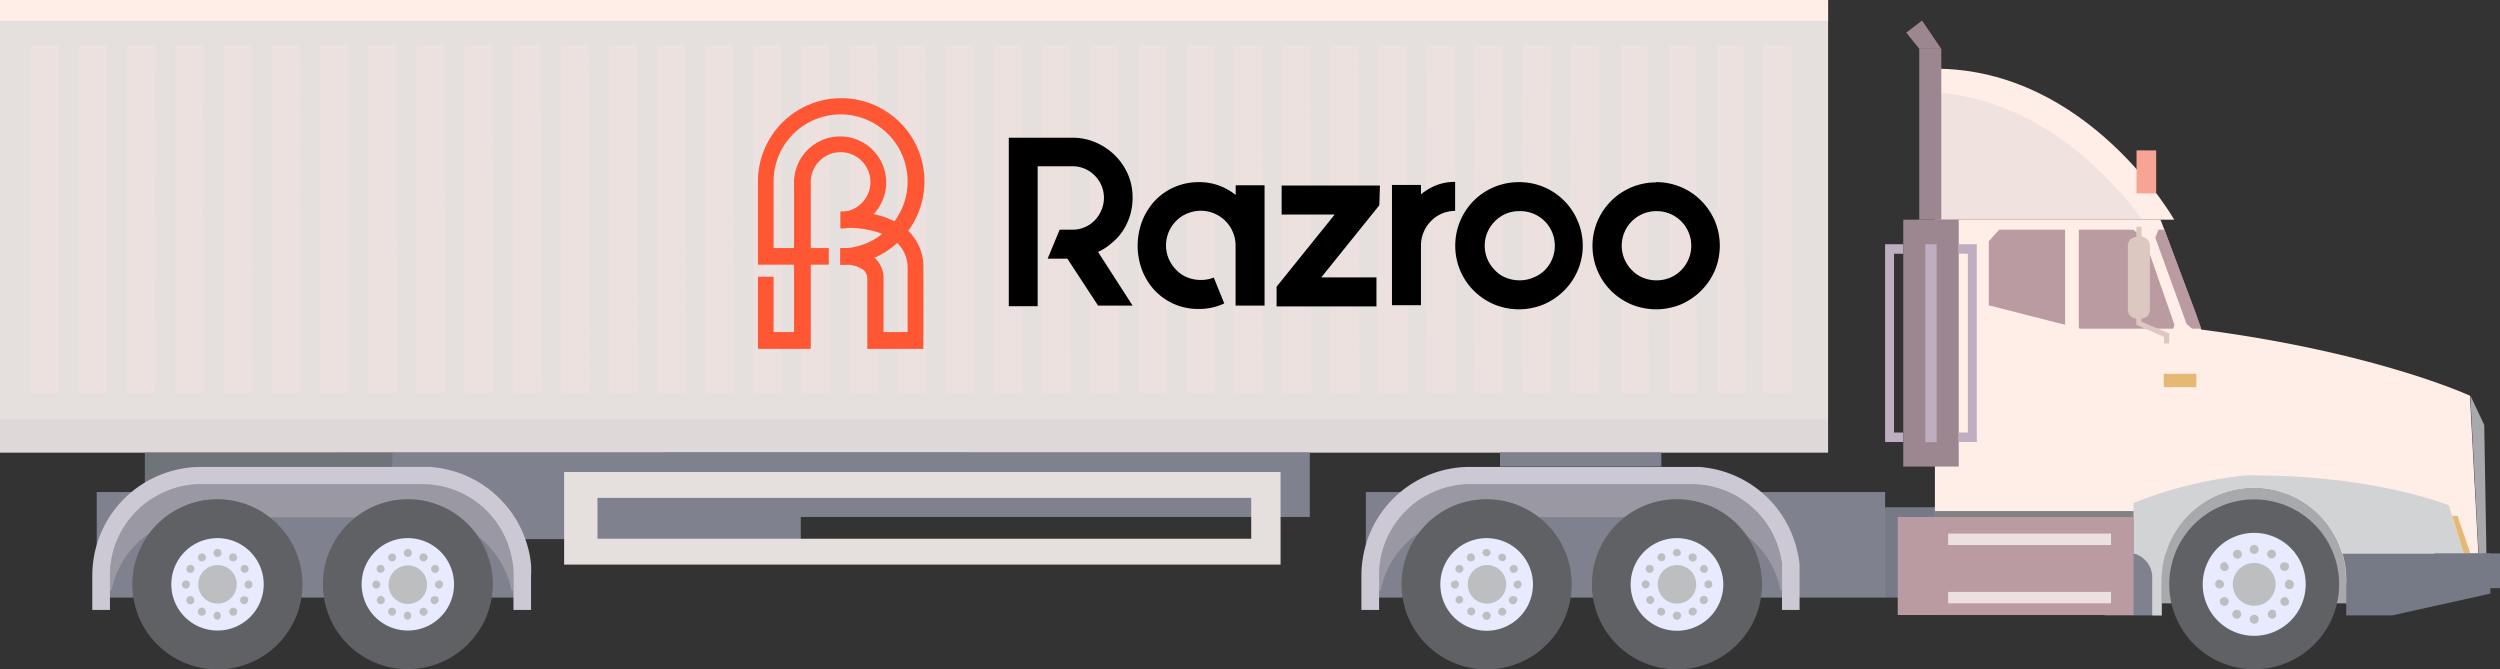 <svg xmlns="http://www.w3.org/2000/svg" viewBox="0 0 207.8 55.63"><rect x="0" y="0" width="207.8" height="55.63" fill="#333333" stroke="none"/><defs><style>.cls-1{isolation:isolate;}.cls-2{fill:#82858e;}.cls-3{fill:#a7a9ac;}.cls-4{fill:#e5e0de;}.cls-5{fill:#767986;}.cls-6{fill:#7f818f;}.cls-7{fill:#feeee7;}.cls-8{fill:#c8c2cb;opacity:0.26;}.cls-16,.cls-23,.cls-8{mix-blend-mode:multiply;}.cls-9{fill:#6f737a;}.cls-10{fill:#9c8791;}.cls-11{fill:#d1d3d4;}.cls-12{fill:#e5b873;}.cls-13{fill:#808285;}.cls-14{fill:#ba9ba2;}.cls-15{fill:#f8a494;}.cls-16{fill:#ece1df;}.cls-17{fill:#dcc8c1;}.cls-18{fill:#5f6164;}.cls-19{fill:#e7ebfd;}.cls-20{fill:#bcbec0;}.cls-21{fill:#bfaec1;}.cls-22{fill:#ccc9d4;}.cls-23{fill:#c0bdc4;opacity:0.39;}.cls-24{fill:#ff5733;}</style></defs><title>Asset 1</title><g class="cls-1"><g id="Layer_2" data-name="Layer 2"><g id="Layer_1-2" data-name="Layer 1"><rect class="cls-2" x="135.1" y="41.53" width="6.94" height="2.82"/><rect class="cls-2" x="120.79" y="41.53" width="6.94" height="2.82"/><rect class="cls-3" x="177.79" y="40.05" width="17.88" height="10.1"/><rect class="cls-4" width="151.95" height="37.62"/><rect class="cls-5" x="156.68" y="42.16" width="4.47" height="7.51"/><polygon class="cls-6" points="65.29 37.62 66.56 37.62 80.42 37.62 80.42 41.53 66.56 41.53 66.56 44.81 28.17 44.81 28.17 37.62 65.29 37.62"/><path class="cls-7" d="M160.83,18.26V48.45h18.86v-.27A7.67,7.67,0,0,1,180,46a7.65,7.65,0,0,1,7.34-5.46A7.65,7.65,0,0,1,195,48.18v.27h9.81l1.27-.85L206,46l-.7-13.11s-7.75-3.6-22.34-5.5v0l-.42-1.19L180,19.37l-.1-.28-.32-.83Z"/><path class="cls-7" d="M160.84,18.26h19.88S173.6,5.71,160.84,5.71Z"/><path class="cls-8" d="M161.36,7.71V18.26h16.71C175.68,15,169.93,8.56,161.36,7.71Z"/><path class="cls-5" d="M194.7,46a7.67,7.67,0,0,1,.32,2.21v2.94h3.82L207,49.34V46Z"/><path class="cls-6" d="M174.94,46v5.15h4.75V48.18A7.67,7.67,0,0,1,180,46Z"/><rect class="cls-9" x="12.04" y="37.62" width="20.57" height="3.23"/><rect class="cls-10" x="158.2" y="18.26" width="4.61" height="20.52"/><rect class="cls-10" x="159.53" y="4.06" width="1.83" height="14.2"/><polygon class="cls-10" points="161.36 4.06 159.76 1.71 158.45 2.71 159.53 4.06 161.36 4.06"/><path class="cls-11" d="M177.33,42.48V46a2.06,2.06,0,0,1,1.56,2.17c0,.1,0,.2,0,.31v2.67h.79V48.18A7.67,7.67,0,0,1,180,46a7.65,7.65,0,0,1,7.34-5.46A7.67,7.67,0,0,1,194.7,46h10.07l-1.22-4s-6.1-2.48-16.16-2.48a6.17,6.17,0,0,0-.75,0l-.55.06a34.23,34.23,0,0,0-8.74,2.23Z"/><polygon class="cls-12" points="204.77 45.97 205.32 45.97 204.27 42.88 203.83 42.88 204.77 45.97"/><rect class="cls-13" x="160.77" y="42.48" width="16.57" height="8.64"/><rect class="cls-14" x="157.74" y="42.97" width="19.6" height="8.15"/><polygon class="cls-14" points="165.31 20.05 165.31 25.38 172.92 27.32 182.97 27.32 182.56 26.14 180.01 19.37 179.91 19.09 166.18 19.09 165.31 20.05"/><polygon class="cls-7" points="179.41 19.08 179.15 19.77 181.75 26.93 182.69 27.74 180.51 27.74 180.74 27 178.24 19.83 177 18.85 179.41 19.08"/><rect class="cls-7" x="171.65" y="18.85" width="1.14" height="8.89"/><rect class="cls-15" x="177.59" y="12.5" width="1.63" height="3.58"/><rect class="cls-12" x="179.85" y="31.07" width="2.71" height="1.11"/><path class="cls-3" d="M205.33,32.86l1.16,2.46L206.67,46s-.65.08-.65,0S205.33,32.86,205.33,32.86Z"/><rect class="cls-5" x="202.34" y="46" width="5.46" height="2.89"/><rect class="cls-16" x="161.93" y="49.2" width="13.54" height="0.95"/><rect class="cls-16" x="161.93" y="44.35" width="13.54" height="0.95"/><polygon class="cls-6" points="119.03 40.9 119.03 39.94 144.62 39.94 144.62 40.9 156.69 40.9 156.69 49.67 113.53 49.67 113.53 40.9 119.03 40.9"/><path class="cls-17" d="M178,26.74v-.27h0a.69.69,0,0,0,.7-.69V20.4a.7.7,0,0,0-.7-.7h0v-.85h-.43v.85h0a.7.7,0,0,0-.7.7v5.38a.7.7,0,0,0,.7.69h0V27l2.3,1v.55h.43v-.83Z"/><path class="cls-18" d="M180.31,48.57a7.06,7.06,0,1,0,7.06-7.06A7.06,7.06,0,0,0,180.31,48.57Z"/><path class="cls-19" d="M183.09,48.57a4.28,4.28,0,1,0,4.28-4.28A4.28,4.28,0,0,0,183.09,48.57Z"/><path class="cls-20" d="M187.37,45.3a.37.37,0,0,1,0,.74.37.37,0,1,1,0-.74ZM187,51.47a.37.37,0,0,0,.37.37.36.36,0,0,0,.37-.37.37.37,0,0,0-.37-.37A.38.38,0,0,0,187,51.47Zm1.5-5.6a.37.37,0,0,0,.14.51.37.37,0,0,0,.37-.64A.38.38,0,0,0,188.5,45.87Zm-2.9,5a.36.36,0,0,0,.14.5.35.35,0,0,0,.5-.13.38.38,0,0,0-.13-.51A.38.38,0,0,0,185.6,50.9Zm4.1-4.1a.37.37,0,1,0,.51.13A.38.38,0,0,0,189.7,46.8Zm-5,2.9a.37.37,0,0,0-.14.51.38.38,0,0,0,.51.13.37.37,0,0,0,.13-.5A.37.37,0,0,0,184.68,49.7Zm5.6-1.5a.37.37,0,0,0-.37.37.37.37,0,1,0,.73,0A.37.37,0,0,0,190.28,48.2Zm-5.81,0a.38.38,0,0,0-.37.37.37.37,0,0,0,.37.37.36.36,0,0,0,.37-.37A.37.37,0,0,0,184.47,48.2Zm5.6,1.5a.37.37,0,0,0-.37.64.38.38,0,0,0,.51-.13A.37.37,0,0,0,190.07,49.7Zm-5-2.9a.37.37,0,0,0-.5.13.37.37,0,1,0,.64.38A.37.37,0,0,0,185,46.8Zm4.1,4.1a.36.36,0,0,0-.5-.14.38.38,0,0,0-.14.51.37.37,0,0,0,.51.13A.36.36,0,0,0,189.14,50.9Zm-2.9-5a.37.37,0,0,0-.64.37.37.37,0,1,0,.64-.37Z"/><path class="cls-20" d="M185.59,48.57a1.78,1.78,0,1,0,1.78-1.78A1.78,1.78,0,0,0,185.59,48.57Z"/><polygon class="cls-21" points="157.43 20.3 158.19 20.3 158.19 21.09 157.43 21.09 157.43 35.95 158.19 35.95 158.19 36.74 157.43 36.74 156.69 36.74 156.69 20.3 157.43 20.3"/><polygon class="cls-21" points="163.57 20.3 162.81 20.3 162.81 21.09 163.57 21.09 163.57 35.95 162.81 35.95 162.81 36.74 163.57 36.74 164.31 36.74 164.31 20.3 163.57 20.3"/><rect class="cls-21" x="160.03" y="20.3" width="0.94" height="16.45"/><rect class="cls-8" y="34.86" width="151.95" height="2.76"/><path class="cls-22" d="M113.35,46a9,9,0,0,1,8.84-7.19h19A9,9,0,0,1,149.43,46a6.69,6.69,0,0,1,.15.93c0,.3,0,.61,0,.92v2.85h-1.46V47.82c0-.31,0-.62,0-.92a8.51,8.51,0,0,0-.18-.93,7.57,7.57,0,0,0-7.34-5.72h-18.4a7.45,7.45,0,0,0-3.45.84A7.57,7.57,0,0,0,114.85,46a7.94,7.94,0,0,0-.22,1.85v2.85h-1.47V47.82A9.36,9.36,0,0,1,113.35,46Z"/><path class="cls-23" d="M114.62,47.83v1.26h.14a2.74,2.74,0,0,1,.09-.39,7.48,7.48,0,0,1,3.09-4.4,7,7,0,0,1,5.62-2.79,6.94,6.94,0,0,1,4.3,1.47h7.22a6.94,6.94,0,0,1,4.3-1.47,7,7,0,0,1,5.77,3,7.59,7.59,0,0,1,2.78,4.19c0,.13,0,.26.08.39h.15V47.83a7,7,0,0,0-.06-.93,8.35,8.35,0,0,0-.17-.92,8,8,0,0,0-.45-1.25,7.54,7.54,0,0,0-6.89-4.47h-18.4a7.39,7.39,0,0,0-3.45.83,7.55,7.55,0,0,0-3.46,3.64,8,8,0,0,0-.43,1.25A7.38,7.38,0,0,0,114.62,47.83Z"/><path class="cls-18" d="M132.32,48.57a7.07,7.07,0,1,0,7.06-7.07A7.06,7.06,0,0,0,132.32,48.57Z"/><path class="cls-19" d="M135.54,48.57a3.85,3.85,0,1,0,3.84-3.84A3.84,3.84,0,0,0,135.54,48.57Z"/><path class="cls-20" d="M139.38,45.63a.34.34,0,0,1,.34.33.34.34,0,0,1-.67,0A.33.33,0,0,1,139.38,45.63Zm-.33,5.54a.34.34,0,1,0,.33-.33A.34.34,0,0,0,139.05,51.17Zm1.35-5a.33.33,0,0,0,.12.45.33.33,0,1,0,.33-.57A.32.32,0,0,0,140.4,46.15Zm-2.61,4.51a.33.33,0,1,0,.46-.12A.34.34,0,0,0,137.79,50.66ZM141.48,47a.33.33,0,0,0-.13.45.34.34,0,0,0,.46.12.33.33,0,0,0-.33-.57ZM137,49.58a.34.34,0,0,0-.12.46.33.33,0,0,0,.45.12.33.33,0,0,0,.13-.45A.34.34,0,0,0,137,49.58Zm5-1.34a.33.33,0,1,0,.33.33A.33.33,0,0,0,142,48.24Zm-5.21,0a.33.33,0,0,0-.33.33.33.33,0,0,0,.66,0A.33.33,0,0,0,136.78,48.24Zm5,1.34a.34.34,0,0,0-.46.13.33.33,0,0,0,.58.33A.34.34,0,0,0,141.81,49.58ZM137.29,47a.33.33,0,1,0,.12.45A.32.32,0,0,0,137.29,47ZM141,50.66a.34.34,0,0,0-.46-.12.33.33,0,1,0,.33.57A.34.34,0,0,0,141,50.66Zm-2.61-4.51a.32.32,0,0,0-.45-.12.33.33,0,0,0-.13.45.34.34,0,0,0,.46.12A.33.33,0,0,0,138.37,46.15Z"/><path class="cls-20" d="M137.79,48.57a1.6,1.6,0,1,0,1.59-1.6A1.6,1.6,0,0,0,137.79,48.57Z"/><path class="cls-18" d="M116.5,48.57a7.07,7.07,0,1,0,7.06-7.07A7.06,7.06,0,0,0,116.5,48.57Z"/><path class="cls-19" d="M119.72,48.57a3.85,3.85,0,1,0,3.84-3.84A3.84,3.84,0,0,0,119.72,48.57Z"/><path class="cls-20" d="M123.56,45.63a.34.34,0,0,1,.34.33.34.34,0,0,1-.67,0A.33.33,0,0,1,123.56,45.63Zm-.33,5.54a.34.34,0,1,0,.33-.33A.34.34,0,0,0,123.23,51.17Zm1.35-5a.33.33,0,0,0,.57.33.33.33,0,0,0-.57-.33ZM122,50.66a.33.33,0,1,0,.46-.12A.34.34,0,0,0,122,50.66ZM125.65,47a.33.33,0,1,0,.34.57.33.33,0,0,0,.12-.45A.34.34,0,0,0,125.65,47Zm-4.51,2.6A.34.34,0,0,0,121,50a.33.33,0,0,0,.45.12.32.32,0,0,0,.12-.45A.33.33,0,0,0,121.14,49.58Zm5-1.34a.33.33,0,1,0,.33.33A.33.33,0,0,0,126.17,48.24Zm-5.21,0a.33.33,0,0,0-.33.33.33.33,0,0,0,.66,0A.33.33,0,0,0,121,48.24Zm5,1.34a.34.34,0,1,0,.12.46A.34.34,0,0,0,126,49.58ZM121.47,47a.33.33,0,1,0,.12.45A.32.32,0,0,0,121.47,47Zm3.68,3.68a.33.33,0,1,0-.12.45A.32.32,0,0,0,125.15,50.66Zm-2.6-4.51a.32.32,0,0,0-.45-.12.33.33,0,0,0-.13.45.34.34,0,0,0,.46.12A.33.33,0,0,0,122.55,46.15Z"/><path class="cls-20" d="M122,48.57a1.6,1.6,0,1,0,1.59-1.6A1.6,1.6,0,0,0,122,48.57Z"/><rect class="cls-2" x="29.62" y="41.53" width="6.94" height="2.82"/><rect class="cls-2" x="15.3" y="41.53" width="6.94" height="2.82"/><polygon class="cls-6" points="13.54 40.9 13.54 39.94 39.13 39.94 39.13 40.9 42.73 40.9 42.73 49.67 8.04 49.67 8.04 40.9 13.54 40.9"/><path class="cls-22" d="M7.86,46a9,9,0,0,1,5.4-6.5,9,9,0,0,1,3.44-.69h19A9.06,9.06,0,0,1,44,46a8.64,8.64,0,0,1,.14.93,7,7,0,0,1,0,.92v2.85H42.68V47.82c0-.31,0-.62-.06-.92a6.66,6.66,0,0,0-.18-.93,7.56,7.56,0,0,0-7.34-5.72H16.7a7.38,7.38,0,0,0-3.44.84A7.56,7.56,0,0,0,9.36,46a7.94,7.94,0,0,0-.22,1.85v2.85H7.67V47.82A9.36,9.36,0,0,1,7.86,46Z"/><path class="cls-23" d="M9.14,47.83v1.26h.14a1.8,1.8,0,0,1,.08-.39,7.52,7.52,0,0,1,3.09-4.4,7.05,7.05,0,0,1,5.62-2.79A6.92,6.92,0,0,1,22.37,43h7.22a7,7,0,0,1,10.07,1.53,7.54,7.54,0,0,1,2.78,4.19c0,.13.05.26.08.39h.15V47.83a7,7,0,0,0-.06-.93,8.35,8.35,0,0,0-.17-.92A6.4,6.4,0,0,0,42,44.73a7.54,7.54,0,0,0-6.89-4.47H16.7a7.39,7.39,0,0,0-3.45.83,7.55,7.55,0,0,0-3.46,3.64A8,8,0,0,0,9.36,46,7.39,7.39,0,0,0,9.14,47.83Z"/><path class="cls-18" d="M26.84,48.57A7.06,7.06,0,1,0,33.9,41.5,7.06,7.06,0,0,0,26.84,48.57Z"/><path class="cls-19" d="M30.06,48.57a3.84,3.84,0,1,0,3.84-3.84A3.83,3.83,0,0,0,30.06,48.57Z"/><path class="cls-20" d="M33.9,45.63a.33.33,0,0,1,.33.33.33.33,0,0,1-.33.33.32.32,0,0,1-.33-.33A.33.33,0,0,1,33.9,45.63Zm-.33,5.54a.33.33,0,0,0,.33.34.34.34,0,0,0,0-.67A.33.33,0,0,0,33.57,51.17Zm1.34-5a.33.33,0,0,0,.58.33.33.33,0,0,0-.12-.45A.33.33,0,0,0,34.91,46.15Zm-2.6,4.51a.33.33,0,1,0,.45-.12A.33.33,0,0,0,32.31,50.66ZM36,47a.33.33,0,1,0,.45.12A.33.33,0,0,0,36,47Zm-4.51,2.6a.33.33,0,1,0,.33.58.33.33,0,0,0,.12-.45A.33.33,0,0,0,31.48,49.58Zm5-1.34a.33.33,0,1,0,.33.33A.33.33,0,0,0,36.5,48.24Zm-5.21,0a.33.33,0,0,0-.33.33.33.33,0,0,0,.33.33.33.33,0,0,0,0-.66Zm5,1.34a.33.33,0,1,0,.12.46A.34.34,0,0,0,36.32,49.58ZM31.81,47a.34.34,0,0,0-.46.12.33.33,0,1,0,.46-.12Zm3.68,3.68a.33.33,0,1,0-.12.45A.33.33,0,0,0,35.49,50.66Zm-2.61-4.51a.32.32,0,0,0-.45-.12.33.33,0,1,0,.45.12Z"/><path class="cls-20" d="M32.3,48.57A1.6,1.6,0,1,0,33.9,47,1.6,1.6,0,0,0,32.3,48.57Z"/><path class="cls-18" d="M11,48.57a7.07,7.07,0,1,0,7.07-7.07A7.07,7.07,0,0,0,11,48.57Z"/><path class="cls-19" d="M14.24,48.57a3.84,3.84,0,1,0,3.84-3.84A3.84,3.84,0,0,0,14.24,48.57Z"/><path class="cls-20" d="M18.08,45.63a.33.33,0,0,1,.33.33.33.33,0,0,1-.33.33.32.32,0,0,1-.33-.33A.33.33,0,0,1,18.08,45.63Zm-.33,5.54a.33.33,0,0,0,.33.34.34.34,0,0,0,0-.67A.33.33,0,0,0,17.75,51.17Zm1.34-5a.33.33,0,0,0,.58.33.33.33,0,0,0-.13-.45A.32.32,0,0,0,19.09,46.15Zm-2.6,4.51a.33.33,0,1,0,.45-.12A.33.33,0,0,0,16.49,50.66ZM20.17,47a.33.33,0,1,0,.45.12A.33.33,0,0,0,20.17,47Zm-4.51,2.6a.34.34,0,0,0-.13.46.33.33,0,0,0,.58-.33A.33.33,0,0,0,15.66,49.58Zm5-1.34a.33.33,0,0,0,0,.66.33.33,0,0,0,0-.66Zm-5.21,0a.33.33,0,0,0-.33.33.33.33,0,0,0,.33.33.33.33,0,0,0,.33-.33A.32.32,0,0,0,15.47,48.24Zm5,1.34a.33.33,0,1,0,.12.46A.34.34,0,0,0,20.5,49.58ZM16,47a.34.34,0,0,0-.46.12.33.33,0,0,0,.58.33A.34.34,0,0,0,16,47Zm3.68,3.68a.33.33,0,0,0-.58.33.33.33,0,0,0,.58-.33Zm-2.61-4.51a.32.32,0,0,0-.45-.12.33.33,0,1,0,.45.12Z"/><path class="cls-20" d="M16.48,48.57a1.6,1.6,0,1,0,1.6-1.6A1.6,1.6,0,0,0,16.48,48.57Z"/><rect class="cls-6" x="124.68" y="37.62" width="13.41" height="1.16"/><rect class="cls-6" x="55.14" y="37.62" width="53.73" height="5.35"/><path class="cls-4" d="M46.89,39.23v7.7h59.55v-7.7Zm2.77,2.15H104v3.4H49.66Z"/><rect class="cls-7" width="151.95" height="1.73"/><path class="cls-16" d="M4.92,32.66H2.55V3.78H4.92Zm4-28.88H6.56V32.66H8.92Zm4,0H10.56V32.66h2.37Zm4,0H14.57V32.66h2.36Zm4,0H18.57V32.66h2.36Zm4,0H22.57V32.66h2.37Zm4,0H26.58V32.66h2.36Zm4,0H30.58V32.66H33Zm4,0H34.59V32.66H37Zm4,0H38.59V32.66H41Zm4,0H42.6V32.66H45Zm4,0H46.6V32.66H49Zm4,0H50.6V32.66H53Zm4,0H54.61V32.66H57Zm4,0H58.61V32.66H61Zm4,0H62.62V32.66H65Zm4,0H66.62V32.66H69Zm4,0H70.63V32.66H73Zm4,0H74.63V32.66H77Zm4,0H78.63V32.66H81Zm4,0H82.64V32.66H85Zm4,0H86.64V32.66H89Zm4,0H90.65V32.66H93Zm4,0H94.65V32.66H97Zm4,0H98.66V32.66H101Zm4,0h-2.37V32.66H105Zm4,0h-2.36V32.66H109Zm4,0h-2.36V32.66H113Zm4,0h-2.37V32.66H117Zm4,0h-2.36V32.66H121Zm4,0h-2.37V32.66h2.37Zm4,0h-2.36V32.66h2.36Zm4,0h-2.37V32.66h2.37Zm4,0H134.7V32.66h2.36Zm4,0H138.7V32.66h2.36Zm4,0H142.7V32.66h2.37Zm4,0h-2.36V32.66h2.36Z"/><path class="cls-24" d="M69.87,22V20.65a5.57,5.57,0,1,0-5.57-5.57v5.54l4.59,0V22L63,22V15.08A6.92,6.92,0,1,1,69.87,22Z"/><path class="cls-24" d="M67.39,29H63V23H64.3V27.6H66V15.13A3.83,3.83,0,1,1,69.87,19V17.61a2.48,2.48,0,1,0-2.48-2.48Z"/><path class="cls-24" d="M75.55,19.24c-1.73-1.68-4.64-1.66-4.87-1.66h-.81v1.36h.84s2.55,0,3.89,1.28a2.87,2.87,0,0,1,.84,2.15V27.6h-2V23.18a2.31,2.31,0,0,0-.68-1.7,3.71,3.71,0,0,0-2.49-.86h-.43V22h.45a2.47,2.47,0,0,1,1.53.48,1,1,0,0,1,.27.73V29h4.66v-6.6A4.22,4.22,0,0,0,75.55,19.24Z"/><path d="M94.14,16.44a5,5,0,0,1-.21,1.46,5.08,5.08,0,0,1-.59,1.27,4.48,4.48,0,0,1-.9,1,4.56,4.56,0,0,1-1.17.77l2.87,4.46H91.27L88.72,21.5H87.08l1-2.41h1A2.56,2.56,0,0,0,91,18.31a2.76,2.76,0,0,0,.56-.87,2.6,2.6,0,0,0,0-2A2.53,2.53,0,0,0,91,14.6a2.56,2.56,0,0,0-1.87-.78H86.25V25.45h-2.4v-14H89.1a4.77,4.77,0,0,1,2,.4,5.2,5.2,0,0,1,1.59,1.08,5,5,0,0,1,1.08,1.6A4.77,4.77,0,0,1,94.14,16.44Z"/><path d="M105.11,15.4v10H102.7v-5a2.89,2.89,0,0,0-4-2.66,2.58,2.58,0,0,0-.93.62,2.86,2.86,0,0,0,0,4.07,2.48,2.48,0,0,0,.93.63,3,3,0,0,0,1.11.21,2.85,2.85,0,0,0,1.08-.2l.87,2.15a4.86,4.86,0,0,1-2.15.46A4.93,4.93,0,0,1,96,24.16a5.21,5.21,0,0,1-1.06-1.68,5.75,5.75,0,0,1,0-4.11A5.26,5.26,0,0,1,96,16.68a4.88,4.88,0,0,1,1.62-1.13,5,5,0,0,1,2-.41,4.75,4.75,0,0,1,1.75.3,5.3,5.3,0,0,1,1.34.76v-.8Z"/><path d="M114.65,17.06l-4.83,6h4.59v2.41h-8.3V23.83l4.83-6h-4.41V15.42H113v0h1.7Z"/><path d="M119.33,15.42a4.18,4.18,0,0,1,1.62-.3v2.41a2.8,2.8,0,0,0-2,.84,2.88,2.88,0,0,0-.84,2v5h-2.41v-10h2.41v.78A5,5,0,0,1,119.33,15.42Z"/><path d="M126.26,15.14a5.25,5.25,0,0,1,4.88,3.23,5.24,5.24,0,0,1,0,4.11A5.23,5.23,0,0,1,130,24.16a5.43,5.43,0,0,1-1.68,1.14,5.41,5.41,0,0,1-4.13,0,5.36,5.36,0,0,1-1.69-1.14,5.23,5.23,0,0,1-1.13-1.68,5.36,5.36,0,0,1,0-4.11,5.28,5.28,0,0,1,1.13-1.69,5.17,5.17,0,0,1,1.69-1.13A5.26,5.26,0,0,1,126.26,15.14Zm0,2.41a2.78,2.78,0,0,0-2,.84,2.86,2.86,0,0,0,0,4.07,2.48,2.48,0,0,0,.93.63,3,3,0,0,0,1.11.21,2.87,2.87,0,0,0,1.1-.21,2.82,2.82,0,0,0,1-.63,2.89,2.89,0,0,0,0-4.07A2.88,2.88,0,0,0,126.26,17.55Z"/><path d="M137.65,15.14a5.25,5.25,0,0,1,3.75,1.54,5.47,5.47,0,0,1,1.14,1.69,5.36,5.36,0,0,1,0,4.11,5.4,5.4,0,0,1-2.82,2.82,5.41,5.41,0,0,1-4.13,0,5.47,5.47,0,0,1-1.69-1.14,5.28,5.28,0,0,1,3.75-9Zm0,2.41a2.87,2.87,0,0,0-2,4.91,2.56,2.56,0,0,0,.93.63,3,3,0,0,0,2.22,0,2.88,2.88,0,0,0,.94-.63,2.89,2.89,0,0,0,0-4.07A2.88,2.88,0,0,0,137.65,17.55Z"/></g></g></g></svg>